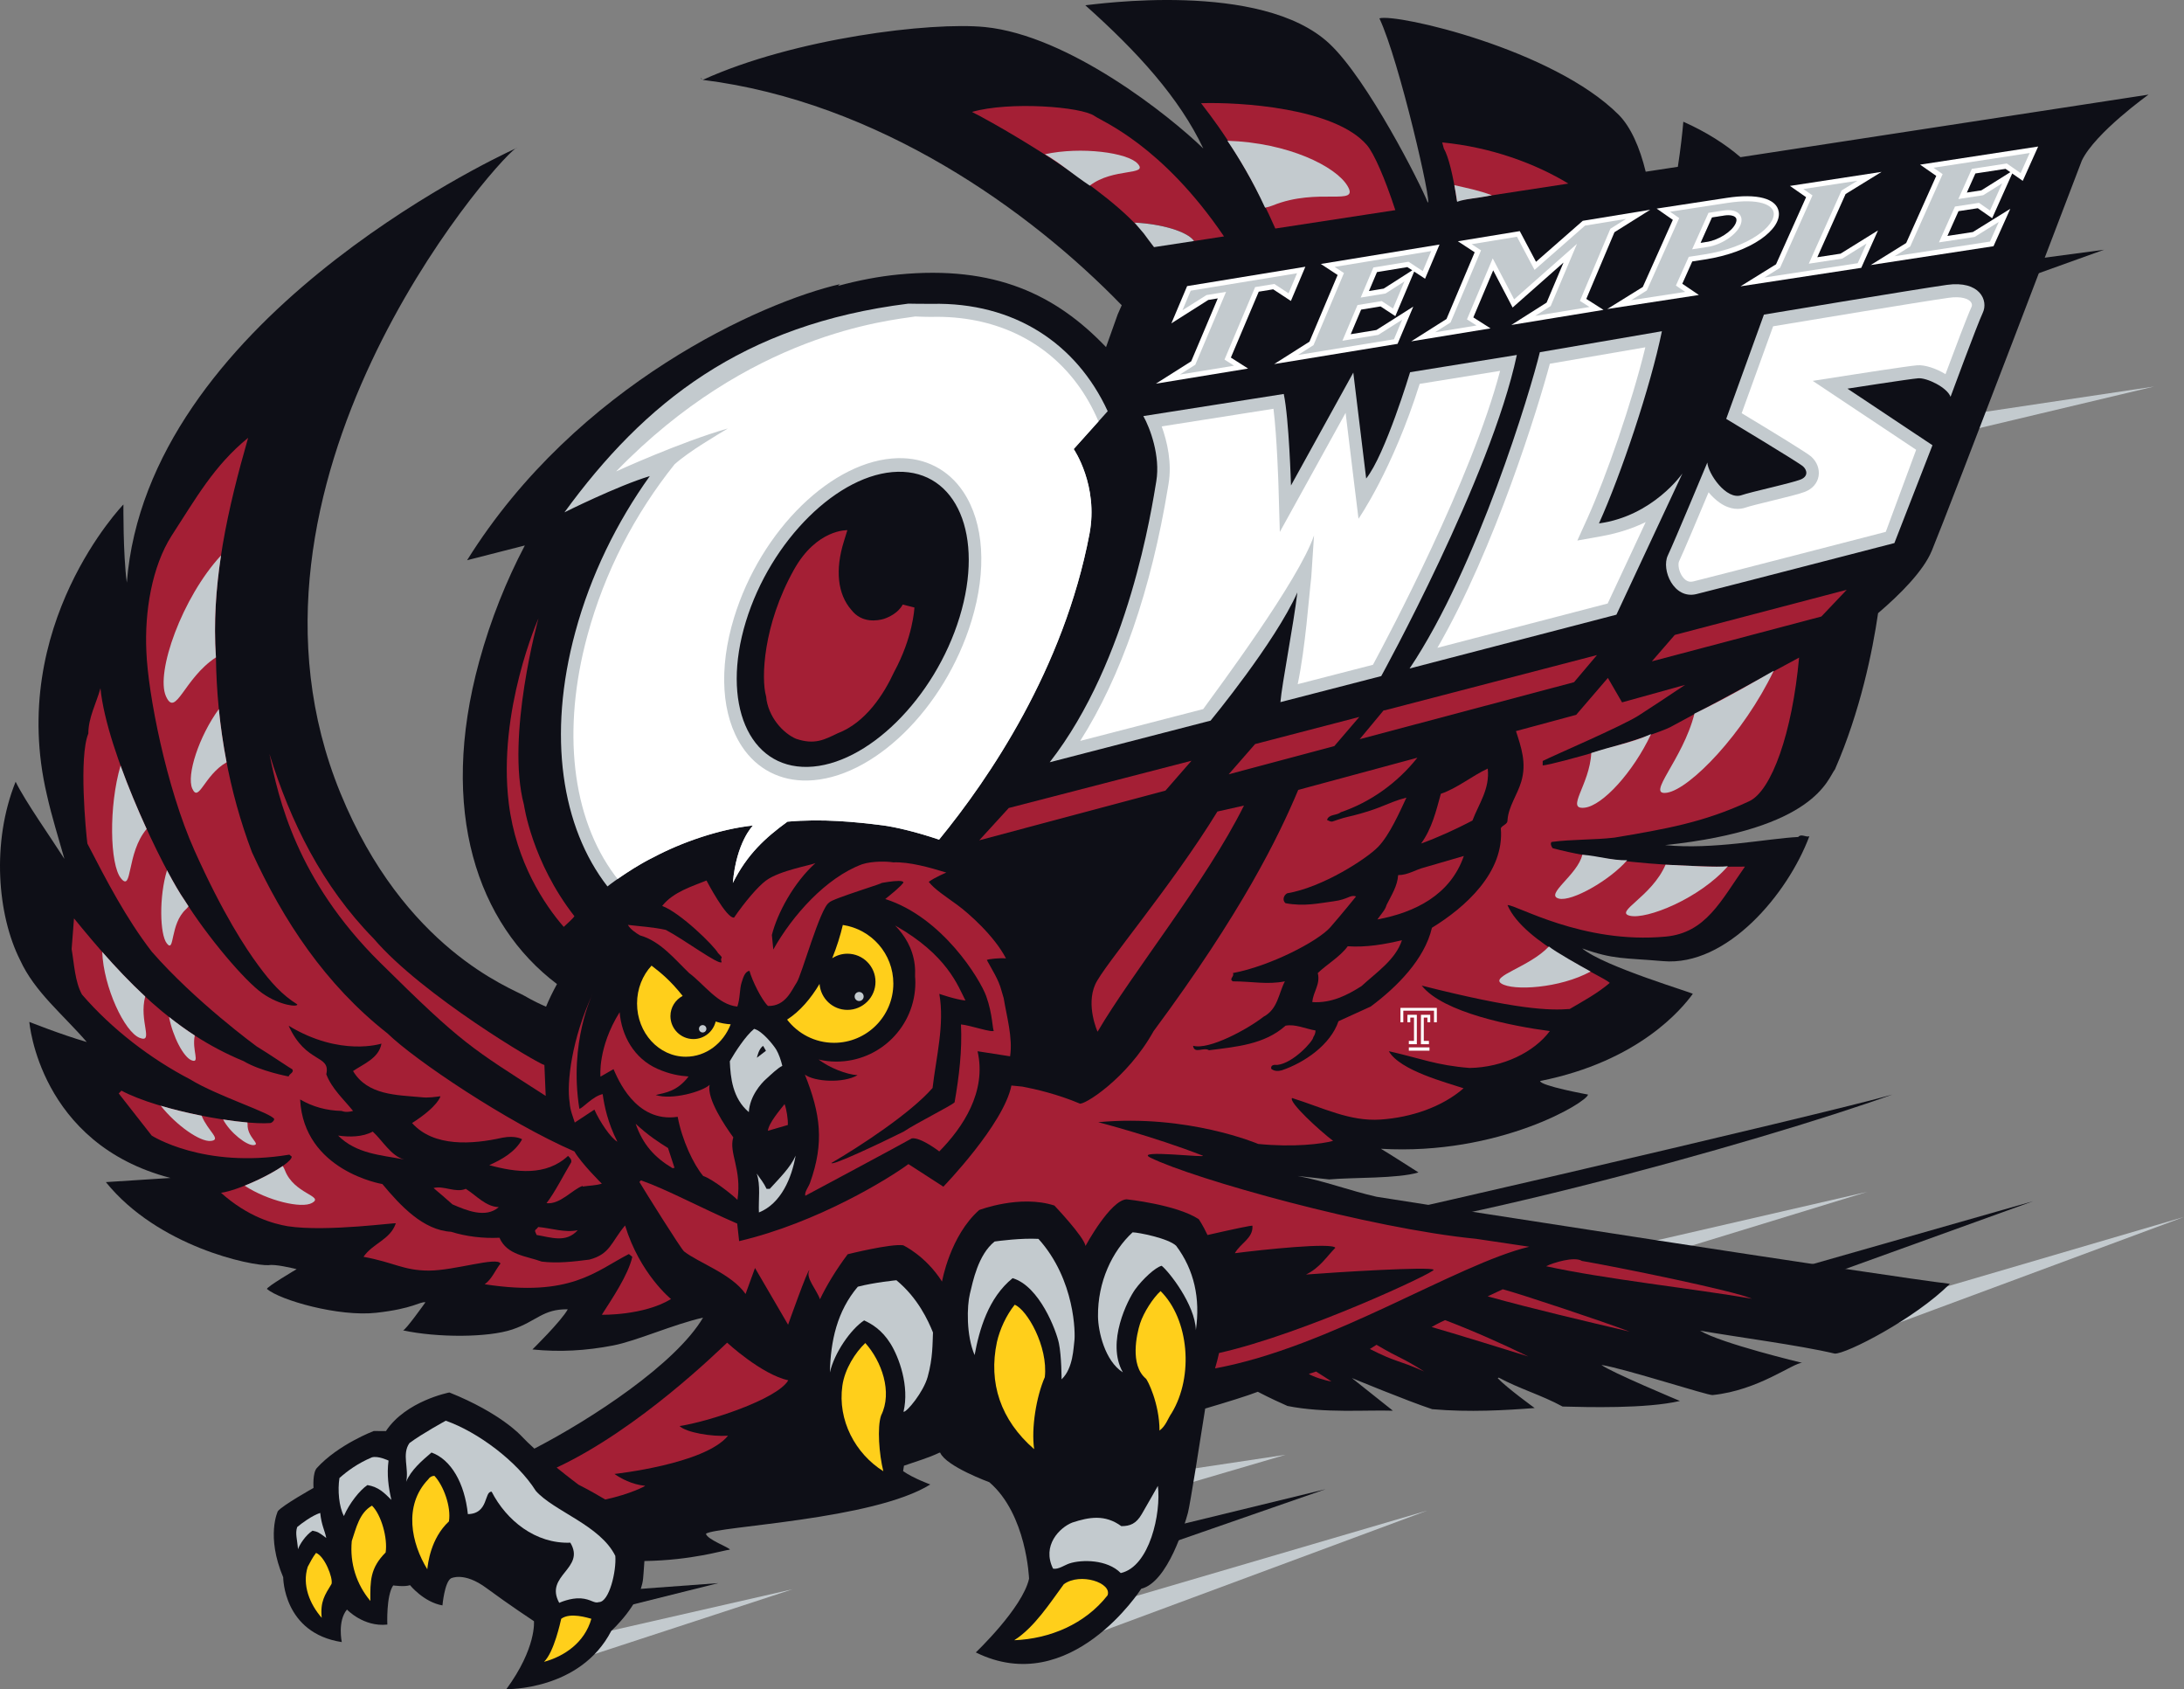 <?xml version="1.0" encoding="UTF-8"?>
<!DOCTYPE svg PUBLIC "-//W3C//DTD SVG 1.1//EN" "http://www.w3.org/Graphics/SVG/1.1/DTD/svg11.dtd">
<svg version="1.1" id="Layer_1" xmlns="http://www.w3.org/2000/svg" width="360px" height="278.378px" viewBox="0 0 360 278.378">
<rect x="0" y="0" width="360" height="278.378" fill="#808080" stroke="none"/>
<polygon fill="#C3CACE" points="130.665,261.908 88.997,275.54 95.135,270.014 "/>
<polygon fill="#C3CACE" points="178.894,269.862 235.263,248.949 183.471,264.141 "/>
<polygon fill="#C3CACE" points="192.913,245.328 211.919,239.749 193.403,242.528 "/>
<polygon fill="#C3CACE" points="303.631,221.468 360,200.557 308.212,215.746 "/>
<polygon fill="#C3CACE" points="272.395,207.258 307.797,196.417 272.887,204.456 "/>
<polygon fill="#C3CACE" points="324.191,71.044 355.071,63.702 324.681,68.25 "/>
<polygon fill="#0E0F17" points="186.292,256.621 218.492,245.427 189.606,252.458 "/>
<path fill="#0E0F17" d="M286.894,25.904c-2.509-2.154-5.594-4.138-9.422-5.845c-0.138,1.637-0.428,4.342-0.903,7.43l-5.3,0.81c-0.953-3.938-2.452-7.389-4.476-9.408C256.023,8.118,230.209,2.185,227.373,3.023c3.291,6.969,8.803,31.067,7.963,30.333c-1.169-3.026-9.918-20.266-16.191-26.149c-11.222-10.535-38.883-6.444-40.25-6.338c8.601,7.662,15.515,15.271,19.451,23.604c-5.52-5.363-22.147-18.64-36.006-20.016c-8.902-0.88-31.384,1.835-46.501,8.706c28.952,3.619,53.933,21.532,69.061,37.143c-0.2,0.481-0.424,0.983-0.665,1.51l-1.921,5.389c-8.238-8.619-18.285-13.521-34.265-11.959c-3.169,0.312-6.507,0.94-9.93,1.874l0.331-0.288c-12.771,2.928-43.363,16.494-61.457,45.495l9.518-2.432c-3.04,5.784-5.605,12.133-7.516,19.093c-6.765,24.659-0.269,43.315,12.816,53.189c-0.688,1.261-1.317,2.535-1.802,3.729c-0.854-0.367-2.156-0.973-3.521-1.771c-2.339-1.362-19.861-7.736-30.376-33.438C35.299,79.829,80.959,27.337,84.955,24.487c-4.251,1.955-60.69,28.724-64.051,71.535c-0.633-4.729-0.561-12.881-0.561-12.881S1.139,103.002,7.726,130.98c0.791,3.578,1.946,7.205,2.891,10.571c-2.312-3.63-6.453-9.475-8.042-12.721c-4.021,9.979-2.99,22.004,0.735,29.387c2.416,5.274,7.045,8.937,10.99,13.509c-4.292-1.245-9.464-3.313-9.464-3.313s1.606,20.104,23.271,25.716l-10.657,0.686c8.591,10.652,24.013,13.836,26.847,13.688c1.02-0.196,3.755,0.456,4.6,0.654c0,0-5.106,3.015-4.884,3.276c2.188,1.854,11.81,4.603,17.992,3.918c6.188-0.69,7.16-1.864,8.123-1.731c0,0-3.311,4.671-3.702,4.627c5.659,1.222,14.023,1.206,18.03-0.149c4.005-1.352,5.002-3.389,9.134-3.322c-1.078,1.965-5.829,6.618-5.829,6.618c4.527,0.459,8.832,0.207,13.297-0.655c3.906-0.758,9.905-3.478,14.827-4.587c-4.488,7.606-18.351,16.699-27.803,21.586c-0.791-0.719-1.53-1.427-2.14-2.079c0,0-3.368-3.775-11.869-7.176c0,0-7.165,1.373-10.461,6.365l-2.002-0.016c0,0-5.841,2.206-9.383,6.098c-0.736,0.811-0.548,3.285-0.548,3.285s-5.14,2.878-5.882,3.834c0,0-1.984,4.091,0.884,10.892c0,0-0.011,9.193,9.656,10.677c0,0-0.737-3.448,0.854-5.361c0,0,2.724,2.906,6.654,2.476c0,0-0.203-4.748,0.965-6.45c0,0,1.924,0.271,2.773-0.045c0,0,2.267,2.805,5.348,3.336c0,0,0.339-3.819,1.403-4.46c0,0,2.143-1.143,5.84,1.597c3.7,2.736,7.839,5.465,7.839,5.465s0.445,4.399-4.55,11.204c0,0,12.201,0.264,17.302-9.615c0,0,4.812-4.347,5.237-8.596c0,0,0.126-1.352,0.219-2.907c7.911-0.128,12.945-1.765,14.095-1.881c-0.092-0.362-3.792-1.677-3.951-2.624c1.946-1.261,27.571-2.247,36.98-8.114c0,0-2.843-1.03-4.481-2.199l0.14-0.893c2.068-0.723,4.025-1.274,5.843-2.15c0.072,0.004,0.127,0.006,0.127,0.006c0.992,2.268,8.104,4.865,8.104,4.865c6.172,5.305,6.545,15.903,6.545,15.903c-1.08,4.844-8.778,12.147-8.778,12.147c15.634,7.714,27.268-10.492,27.268-10.492c4.412-1.063,7.207-10.69,7.695-12.505c0.354-1.323,1.986-11.672,2.85-17.193c3.597-1.06,6.996-2.112,8.672-2.765c0.69,0.332,1.534,0.846,4.888,2.338c6.072,1.224,12.999,0.633,17.38,0.782l-6.764-5.383c0,0,9.144,3.785,13.241,5.133c6.08,0.538,12.229,0.174,16.888-0.191c0,0-4.607-3.336-6.086-4.917l0.169-0.095c3.36,1.83,7.087,2.885,10.519,4.766c4.01,0.104,13.737,0.385,19.345-0.918c0,0-11.533-4.817-12.936-5.939c3.896,0.619,17.565,5.056,18.318,4.966c7.625-0.782,13.303-5.346,14.771-5.307c0,0-13.434-3.215-16.84-5.309c5.873,1.035,16.337,2.391,22.203,3.783c1.863,0.102,13.21-5.73,18.986-11.498c-9.679-1.104-89.362-13.511-94.513-14.35c-4.417-0.998-8.675-2.633-12.985-3.419l5.168,0.563c3.818-0.352,11.328-0.108,14.729-1.154c0,0-5-3.203-6.189-3.897c19.473,1.146,34.033-7.692,34.135-8.934c0,0-7.827-1.424-7.895-2.233c16.369-3.263,23.423-11.975,25.165-14.358c0.297-0.107-14.638-4.484-18.222-7.493c5.203,1.854,6.824,1.531,13.319,2.095c10.538,0.918,20.573-11.083,24.119-20.581c-0.544,0.219-1.324-0.477-1.836,0.12c-5.107,0.253-14.037,2.136-21.942,1.34c24.859-2.64,26.756-10.917,28.004-12.49c4.175-9.552,6.203-19.531,7.104-25.735c3.595-3.069,7.451-6.914,8.845-10.266c2.865-6.892,24.74-64.323,24.74-64.323c2.204-4.59,10.995-10.869,10.995-10.869L286.894,25.904z"/>
<path fill="#0E0F17" d="M187.628,143.601c-7.066,8.537-9.802,11.698-15.507,15.707c-0.176-0.442-0.374-0.868-0.591-1.249c-1.458-2.551-4.372-6.293-5.391-7.2c-1.017-0.905-2.271-2.273-2.479-2.637c2.367-0.735,4.367-0.578,6.733-0.631c0,0-0.926-1.265-2.218-2.357c-0.811-0.686-1.72-1.338-2.692-1.955l27.546-7.441C191.364,138.635,189.549,141.278,187.628,143.601"/>
<polygon fill="#0E0F17" points="118.4,260.904 101.267,265.185 100.881,262.191 "/>
<polygon fill="#0E0F17" points="292.605,213.31 335.113,197.966 295.92,209.147 "/>
<polygon fill="#0E0F17" points="334.757,45.494 346.823,41.158 335.248,42.698 "/>
<path fill="#0E0F17" d="M205.63,204.994c4.544-0.289,97.578-21.994,106.289-24.61C291.322,187.856,229.111,205.467,205.63,204.994"/>
<path fill="#A41F35" d="M200.669,133.744c-7.513,12.266-18.795,25.466-20.14,28.496c-1.559,3.507,0.389,7.79,0.389,7.79c5.739-9.794,17.902-24.739,24.132-37.271L200.669,133.744z"/>
<path fill="#A41F35" d="M254.858,208.678c1.114-0.574,4.669-1.662,5.892-0.873c5.563,0.947,24.925,4.863,28.036,6.229C279.056,212.354,264.427,210.784,254.858,208.678"/>
<path fill="#A41F35" d="M245.221,213.644l2.482-1.167c2.833,0.735,16.62,5.332,20.934,6.982C261.386,217.743,252.747,215.735,245.221,213.644"/>
<path fill="#A41F35" d="M275.317,119.836c-3.157,1.578-18.979,6.152-21.028,6.311v-0.737c2.101-1.048,12.826-5.628,15.771-7.463c2.551-1.65,5.128-3.343,7.701-5.079l-10.389,2.884l-2.336-4.028l-5.228,6.083l-9.923,2.678c0.842,2.609,1.794,5.262,0.87,8.332c-0.632,2.153-2.104,4.102-2.263,6.311c0.057,0.735-0.787,0.789-1.104,1.365c0.631,7.304-5.938,13.089-11.354,16.405c-1.211,5.205-5.783,9.778-10.095,12.983l-5.311,2.42c-1.312,3.891-5.623,6.833-9.356,8.092c-0.577,0.161-1.259,0.161-1.733-0.257c-0.105-0.633,0.475-0.686,0.998-0.633c2.627-0.268,5.958-3.966,5.94-4.576c0.211-0.313,0.369-0.682,0.369-1.102c-1.63-0.266-3.366-1.104-4.943-0.789c-3.468,3.101-8.095,3.47-12.617,4.048c-0.896-0.578-2.421,0.686-2.628-0.738c2.628,0.738,8.991-2.731,11.617-4.783c2.367-1.26,2.472-3.835,3.522-5.834c-2.944,0.578-5.414,0-8.571,0c-0.732-0.418,0.316-0.787,0-1.367c6.207-1.155,14.095-5.291,16.066-7.554c1.975-2.266,4.229-5.064,4.229-5.064c-0.947-0.367-1.252,0.475-3.679,0.789c-2.426,0.316-4.838,0.896-7.94,0.316c-0.576-0.475-0.314-1.313,0.262-1.629c5.891-0.999,13.144-5.717,15.018-7.671c1.873-1.951,3.542-5.736,4.647-8.101c-1.688,0.434-2.535,0.852-4.523,1.629c-1.989,0.775-4.178,1.324-5.166,1.544c-0.984,0.219-1.984,0.61-2.508,0.769c-0.371,0.054-0.632-0.158-0.894-0.262c0.314-0.999,1.575-0.686,2.259-1.266c4.894-1.655,9.343-4.835,12.637-8.988l-19.64,5.305c-3.194,7.618-9.244,20.071-23.843,39.76c-4.366,7.878-11.688,12.382-12.21,11.912c-3.68-1.548-7.351-2.387-9.419-2.775l-1.803-0.179c-1.282,6.41-11.218,16.669-11.218,16.669l-5.759-3.72c-3.061,2.276-14.922,9.65-27.905,12.695l-0.318-2.888c-6.11-2.654-11.67-5.664-15.815-7.111c-0.039,0.008-0.073,0.017-0.106,0.023l-0.197,0.233c0.854,1.438,6.918,11.146,7.369,11.447c2.42,1.892,7.822,3.681,10.126,7.009l1.557-4.286l5.452,9.35c0,0,3.345-9.432,3.5-8.956c-0.669,1.212,1.209,3.166,1.756,4.763c1.107-2.294,2.584-4.763,4.568-7.42c0,0,7.022-1.764,9.147-1.48c0,0,3.714,1.735,6.404,5.982c0,0,1.315-7.543,6.132-11.794c0,0,6.725-2.578,12.391-0.736c0,0,4.848,5.096,5.13,6.655c0,0,4.078-7.541,6.773-7.682c0,0,8.2,0.861,11.886,3.268c0,0,0.657,0.923,1.448,2.617c4.46-1.014,7.29-1.611,7.406-1.527c0.158,2.05-1.999,2.89-2.894,4.523c4.522-0.582,15.952-1.792,16.565-0.896c-1.505,1.537-2.566,3.309-4.839,4.412c4.674-0.363,20.586-1.363,21.035-0.785c0.419,0.346-21.413,10.584-35.37,13.716c-0.182,0.828-0.399,1.668-0.656,2.531c18.922-3.447,39.852-17.202,51.796-20.044l-8.771-1.305c-17.508-1.71-46.505-9.833-53.692-13.379c-2.874-1.417,9.821,0.138,8.591-0.343c-7.903-3.092-17.183-5.498-17.183-5.498c14.777-1.373,26.369,3.586,26.369,3.586c5.845,0.582,10.515,0,12.347-0.507c-2.25-1.706-7.38-6.414-6.766-7.064c5.168,1.632,9.539,3.892,14.584,3.551c5.051-0.343,10.138-2.06,13.693-5.155c-2.642-0.898-10.494-2.897-12.327-6.11c5.333,1.2,7.748,2.315,13.324,2.762c5.496-0.09,10.646-2.612,13.215-6.08c-6.087-0.793-17.596-3.025-21.116-7.494c15.603,3.955,21.044,4.124,24.395,3.856c2.243-1.31,4.646-2.62,6.604-4.303c-1.237-1.232-14.144-6.46-16.859-12.819c1.376-0.116,12.347,6.479,26.086,5.19c6.627-0.622,9.088-5.902,13.059-11.538c0,0-18.554,0.483-31.696-3.03c-0.229-0.27-0.426-0.753-0.193-1.027c3.35-0.456,7.003-0.318,10.404-0.721c8.341-1.406,14.681-2.486,22.175-5.987c3.688-1.707,7.1-11.225,8.229-23.672C296.555,108.379,280.929,116.794,275.317,119.836"/>
<path fill="#A41F35" d="M235.979,218.694c0,0,1.438-0.815,2.222-1.132c4.465,1.696,9.392,3.868,13.7,5.986C250.185,222.99,238.893,219.522,235.979,218.694"/>
<path fill="#A41F35" d="M242.711,135.231c-2.733,1.422-5.572,2.735-8.464,3.786c1.787-2.469,2.472-5.359,3.257-8.2c2.685-0.896,5.207-2.998,7.729-4.153C245.601,130.028,243.764,132.449,242.711,135.231"/>
<path fill="#A41F35" d="M227.043,151.529c0.797-1.134,1.265-1.525,1.524-2.418c0.791-1.575,1.788-3.102,1.895-4.891c1.626,0,2.839-0.892,4.311-1.259c2.153-0.631,4.361-1.262,6.518-1.895C239.083,147.481,233.249,150.373,227.043,151.529"/>
<path fill="#A41F35" d="M234.757,226.022c-4.57-2.021-4.444-1.419-8.956-3.704l1.095-0.692C231.127,224.117,230.767,223.504,234.757,226.022"/>
<path fill="#A41F35" d="M224.416,162.518c-2.314,1.472-4.94,2.836-8.096,2.628c0.105-1.684,1.367-2.89,0.895-4.786c1.475-1.419,3.677-2.679,4.939-4.412c3.052,0.209,6.1-0.32,8.938-1.002C230.041,158.153,226.937,160.203,224.416,162.518"/>
<path fill="#A41F35" d="M219.471,227.664c-0.856-0.097-3.103-0.776-3.737-1.25c0.112,0,1.193-0.381,1.193-0.381S219.15,227.433,219.471,227.664"/>
<path fill="#A41F35" d="M110.846,192.515l0.336-0.049l-1.069-3.267c-1.482-0.928-3.239-2.04-5.336-3.999C105.974,188.632,107.885,190.736,110.846,192.515"/>
<path fill="#C3CACE" d="M125.098,199.816c-0.104-1.996,0.316-4.522-0.369-6.416c0.631,0.894,1.157,1.526,1.63,2.526h0.524c1.578-1.738,3.419-3.524,4.263-5.47C130.513,194.081,128.777,198.342,125.098,199.816"/>
<path fill="#A41F35" d="M126.571,186.359c0.158-1.317,2.021-3.453,2.753-4.402c0.318,0.79,0.591,2.548,0.54,3.444L126.571,186.359z"/>
<path fill="#C3CACE" d="M126.254,177.843c-0.8,0.719-2.665,2.802-2.823,5.437c-2.681-2.264-3.02-5.688-3.132-8.39c0.877-1.516,2.59-4.172,4.008-5.33c1.378,0.347,3.236,2.742,3.647,3.423c0.411,0.686,0.789,1.773,0.999,2.679C128.269,175.949,127.057,177.123,126.254,177.843"/>
<path fill="#A41F35" d="M116.977,178.784c-0.529,2.261,2.581,6.863,3.896,8.65c-0.788,2.577,1.447,5.245,0.683,10.31c-0.521-0.58-4.048-3.426-5.649-3.942c-1.602-1.921-3.467-5.854-4.202-9.749c-7.024,1.048-9.936-6.469-10.576-7.853l-2.151,1.238c0,0-0.482-4.789,3.16-10.626c0.316,3.835,2.348,7.618,6.245,9.339c2.025,0.893,3.637,1.149,5.113,1.257c-1.87,2.463-3.82,2.672-5.417,3.052C110.751,181.33,115.783,179.902,116.977,178.784"/>
<path fill="#A41F35" d="M95.499,182.721c0.43,0.047,2.177-2.054,3.841-2.41c0.291,2.039,0.832,4.669,2.423,7.845c-1.094-0.608-2.908-3.296-3.787-5.291l-3.232,2.134c-0.332-1.06-0.764-2.024-0.845-3.287c-0.532-3.29,0.366-10.559,3.788-17.924C97.687,163.787,93.745,171.762,95.499,182.721"/>
<path fill="#A41F35" d="M165.45,164.523l-0.369-1.262c-0.473-1.841-1.576-3.471-2.418-5.051c0.244-0.167,2.208-0.365,3.155-0.262c-1.894-3.678-6.144-7.449-8.046-8.831c-1.904-1.391-3.772-2.59-4.681-3.788c1.079-0.775,2.894-1.526,2.894-1.526c-2.738-0.84-6.079-1.791-8.761-1.684c-0.853-0.149-3.336-0.262-5.124,0.316c-5.935,2.206-11.476,8.422-14.631,14.05c0,0-0.185-1.972-0.237-2.394c0.893-3.577,3.592-8.62,7.184-11.854c-0.62,0.336-5.868,1.197-8.142,2.874c-1.38,1.017-3.51,3.548-5.269,6.105c-1.247,0.237-4.55-6.105-4.55-6.105c-2.255,0.925-5.494,1.874-7.303,4.191c2.995,1.117,8.542,6.544,9.22,7.781c1.16,1.157,0.201,0.399,0.576,1.487c-0.475,0.525-6.175-3.739-9.197-5.319c-2.157-0.475-4.093-0.563-6.25-0.826c0.374,0.684,1.264,1.315,2,1.733c3.364,0.947,5.732,3.946,8.097,6.209c2.527,1.891,4.733,5.204,7.942,5.521c0.47-1.367,0.361-2.91,0.692-3.927c0.246-0.763,0.518-1.856,1.306-1.962c0.423,1.556,1.98,4.77,3.051,5.785c2.931,0.088,3.922-2.672,4.724-3.839c0.803-1.169,3.896-12.414,5.37-13.201c0.262-0.578,10.061-3.514,8.445-3.187c-1.614,0.332,3.84-0.894,3.788-0.104c-0.511,0.703-1.808,1.749-2.99,2.709c9.446,3.017,15.625,13.217,16.631,15.993c1.087,2.997,1.04,5.678,1.264,5.676c-0.106,0.475-3.946-0.892-5.418-0.999c0.21,4.314-0.313,8.571-1.053,12.831c-0.473,0.527-6.204,3.367-8.413,4.839c-3.791,1.89-11.937,5.734-11.886,5.155c4.618-2.681,13.035-8.181,16.671-12.358c0.581-5.049,2.003-10.456,1.112-15.506c0,0,2.676,0.937,4.306,1.097c-1.237-2.415-2.991-7.504-11.598-12.37c1.584,1.625,2.902,3.735,3.232,6.441c0.081,0.671,0.088,1.313,0.061,1.937c0.027,0.341,0.048,0.679,0.048,1.021c0,7.2-5.836,13.036-13.033,13.036c-1.008,0-1.984-0.127-2.92-0.347c1.79,1.366,4.573,2.468,6.428,2.586c-2.369,1.367-7.087,1.088-8.684-0.095c2.577,6.467,3.223,11.19,0.854,17.815c-0.262,0.736-0.947,1.525-0.789,2.156c0,0,16.62-8.886,17.563-9.464c1.474-0.211,4.525,2.153,4.525,2.153c3.89-3.946,7.836-9.831,6.311-16.511l5.361,0.835C166.969,171.036,165.922,167.468,165.45,164.523"/>
<path fill="#FFCF1B" d="M138.928,152.437c-0.403,1.718-0.988,3.607-1.75,5.486c0.722-0.47,1.578-0.749,2.505-0.749c2.556,0,4.628,2.072,4.628,4.629c0,2.558-2.073,4.63-4.628,4.63c-2.438,0-4.412-1.894-4.593-4.282c-1.433,2.401-3.214,4.514-5.348,5.884c1.789,2.321,4.586,3.824,7.741,3.824c5.393,0,9.77-4.375,9.77-9.771C147.252,157.185,143.638,153.137,138.928,152.437"/>
<path fill="#C3CACE" d="M141.649,164.97c0.412-0.018,0.73-0.367,0.712-0.775c-0.016-0.414-0.364-0.732-0.775-0.715c-0.412,0.02-0.73,0.367-0.712,0.778C140.892,164.668,141.238,164.985,141.649,164.97"/>
<path fill="#FFCF1B" d="M117.968,168.349c-0.404,1.657-1.887,2.892-3.667,2.892c-2.091,0-3.789-1.698-3.789-3.786c0-1.447,0.821-2.689,2.015-3.328c-2.039-2.558-3.574-3.797-5.131-4.988c-1.474,1.594-2.387,3.8-2.387,6.238c0,4.848,3.599,8.775,8.033,8.775c3.328,0,6.18-2.203,7.4-5.343C119.636,168.762,118.807,168.617,117.968,168.349"/>
<path fill="#C3CACE" d="M115.853,170.157c0.339-0.016,0.597-0.299,0.583-0.637c-0.014-0.335-0.301-0.598-0.633-0.58c-0.337,0.011-0.6,0.296-0.585,0.633C115.231,169.913,115.519,170.171,115.853,170.157"/>
<path fill="#0E0F17" d="M125.795,172.367l0.459,0.805l-1.487,1.145C124.767,174.316,125.055,172.807,125.795,172.367"/>
<path fill="#A41F35" d="M99.202,216.676c1.584-2.488,4.349-6.535,5.026-9.55l-0.567-0.457c-5.488,2.816-9.586,7.168-23.768,4.979c1.189-0.853,1.642-2.162,2.602-3.409c-0.508-1.178-7.605,1.157-11.8,1.157c-4.189,0-5.741-1.352-10.777-2.27c1.523-2.228,4.414-2.816,5.318-5.504c0.622-0.26-11.311,1.464-17.824,0.461c-2.265-0.397-6.489-1.483-10.978-5.506c3.621-0.522,11.6-4.584,11.656-5.961l-0.396-0.327c-14.194,2.349-22.69-3.145-22.69-3.145l-5.434-6.943l0.45-0.459c6.283,3.339,19.879,5.719,24.559,5.337c0.263-0.053,0.579-0.369,0.631-0.629c-0.264-0.949-9.398-3.808-13.878-6.576c-6.469-3.361-12.884-8.251-17.822-13.979c-1.155-2.103-1.281-5.01-1.702-7.481l0.389-5.064c8.358,10.255,16.349,18.747,27.966,23.53c2.803,1.675,7.415,2.524,7.415,2.524c0.105-0.474,1.05-0.683,0.526-1.261c0.31,0.327-3.841-2.527-5.784-3.683c0,0-10.117-7.385-17.296-15.614c-4.258-5.517-7.465-11.722-10.621-17.819c-0.262-2.052-1.422-14.301,0.158-18.136c0-2.629,1.315-4.996,1.998-7.466c1.042,10.619,10.357,29.914,13.879,34.959c3.837,6.099,9.902,13.273,12.82,15.318c2.92,2.046,5.895,2.295,5.739,1.82c-2.525-1.576-4.36-3.631-6.424-6.432c-2.066-2.8-5.82-8.462-10.506-18.907c-4.684-10.448-7.676-25.915-7.941-32.802c-0.313-6.625,0.923-14.004,4.155-19.086c4.003-6.152,6.993-11.563,12.617-16.138c-3.259,11.405-6.15,23.604-5.307,36.117c0.156,11.303,2.154,22.186,5.94,32.172c5.154,11.251,12.09,21.819,22.343,29.863c4.469,4.362,19.689,14.614,30.806,19.45c1.159,1.997,4.523,5.311,4.523,5.311c-1,0.314-2.103,0.314-3.155,0.473v-0.105c-1.63,0.525-3.703,3.107-5.965,2.846c1.302-1.637,3.021-5.003,4.071-6.735c0.108-0.475-0.208-0.735-0.522-1.054c-3.63,3.364-8.571,2.733-12.986,1.524c2.103-0.945,4.258-2.153,5.414-4.258c0,0-1.035-0.692-3.26-0.262c-4.941,1.105-11.304,1.577-14.877-2.419c4.347-2.784,4.677-4.414,4.677-4.414c-0.621,0.072-2.048,0.313-3.152,0.158c-4.047-0.37-8.883-0.316-11.252-4.315c1.686-1.154,4.26-2.101,4.681-4.521c0,0-6.765,2.229-15.297-2.942c2.884,6.34,6.939,4.677,6.204,7.992c0.89,2.364,2.891,4.152,4.412,6.044c-0.577,0.158-1.205,0.262-1.89,0c-2.473-0.052-4.783-0.685-6.835-1.892c0.602,11.814,13.56,13.946,13.56,13.946c3.001,3.605,6.735,7.603,11.319,7.864c2.493,0.786,5.318,1.113,7.979,0.984c1.243,2.88,4.47,3.008,6.961,3.929c2.602,0.325,5.319,0,7.866-0.328c3.453-0.916,3.56-2.871,5.879-5.624c2.427,7.958,7.572,12.126,7.572,12.126C106.079,216.838,99.202,216.676,99.202,216.676"/>
<path fill="#A41F35" d="M88.44,203.522c-0.059-0.329-0.51-0.723,0-0.982l0.283-0.327c2.149,0.195,4.411,0.98,6.506,0.525C93.304,204.898,90.816,203.916,88.44,203.522"/>
<path fill="#A41F35" d="M89.952,180.612c-12.393-7.98-13.609-8.43-27.344-22.025c-13.737-13.593-16.719-27.072-18.191-34.33c3.47,11.2,8.673,21.767,17.192,30.442c7.94,9.306,27.179,20.67,28.127,20.819L89.952,180.612z"/>
<path fill="#A41F35" d="M74.574,198.48c-1.02-0.921-2.037-1.775-3.11-2.688c1.639-0.459,3.621,0.853,5.318,0.131c1.754,1.112,3.285,2.947,5.432,3.013C80.066,200.838,76.838,199.462,74.574,198.48"/>
<path fill="#A41F35" d="M55.73,187.145c1.868,0.262,4.016,0.262,5.713-0.655c1.528,1.374,3.056,4.063,5.153,4.586C62.804,190.354,58.729,190.158,55.73,187.145"/>
<path fill="#A41F35" d="M237.726,23.475l0.266,0.999c0.743,1.257,1.525,4.333,2.158,8.598l18.371-2.816C253.065,26.942,245.755,24.241,237.726,23.475"/>
<path fill="#A41F35" d="M196.804,39.697c0.007,0.006,0.009,0.016,0.016,0.024l4.939-0.759c-10.235-15.042-20.02-18.91-21.326-19.84c-2.168-1.553-14.052-2.446-20.202-0.681l0.163,0.106c0.911,0.355,20.033,10.8,27.351,19c-0.248-0.288-0.47-0.569-0.729-0.859C191.452,36.891,195.737,38.157,196.804,39.697"/>
<path fill="#A41F35" d="M225.332,23.931c-5.267-6.187-21.046-7.133-27.354-6.923c0.88,1.238,6.741,8.16,12.239,20.654l19.782-3.031C228.265,29.318,226.469,25.262,225.332,23.931"/>
<path fill="#C3CACE" d="M187.539,26.98c-1.654-1.84-9.332-2.855-15.299-1.564c2.455,1.424,4.689,3.377,7.396,5.176C183.504,27.602,189.346,28.987,187.539,26.98"/>
<path fill="#C3CACE" d="M27.354,114.744c1.625,3.648,2.94-2.943,8.236-6.403v-0.068c-0.379-5.658,0.007-11.252,0.843-16.738C30.037,98.441,25.609,110.829,27.354,114.744"/>
<path fill="#C3CACE" d="M31.693,129.96c1.079,2.42,1.944-2.204,5.658-4.333c-0.556-2.877-0.983-5.804-1.279-8.768C32.783,121.376,30.715,127.759,31.693,129.96"/>
<path fill="#C3CACE" d="M19.927,144.737c1.941,2.426,0.875-4.14,4.245-8.121c-1.507-3.288-3.02-6.897-4.3-10.444C17.899,132.892,18.11,142.472,19.927,144.737"/>
<path fill="#C3CACE" d="M27.508,155.49c1.322,1.652,0.463-3.212,3.167-5.667c0.156-0.145,0.287-0.298,0.396-0.463c-0.22-0.328-0.43-0.653-0.633-0.978c-0.75-1.075-1.769-2.804-2.909-4.957C26.206,147.726,26.328,154.017,27.508,155.49"/>
<path fill="#C3CACE" d="M23.023,171.043c2.392,0.92-0.16-2.824,0.913-6.816c-2.445-2.266-4.782-4.726-7.085-7.352C17.067,162.709,20.542,170.087,23.023,171.043"/>
<path fill="#C3CACE" d="M31.578,174.74c1.477,0.571,0.021-1.641,0.527-4.091c-1.469-0.949-2.875-1.973-4.245-3.059C28.493,170.864,30.256,174.23,31.578,174.74"/>
<path fill="#C3CACE" d="M34.761,188.029c1.824-0.199-0.475-1.588-1.527-4.157c-2.265-0.45-4.582-1.004-6.736-1.641C29.104,185.507,32.993,188.224,34.761,188.029"/>
<path fill="#C3CACE" d="M41.835,188.716c1.209-0.128-1.123-1.281-1.023-3.448c0.002-0.103-0.014-0.19-0.027-0.281c-1.213-0.105-2.574-0.271-4.01-0.492C37.907,186.663,40.71,188.843,41.835,188.716"/>
<path fill="#C3CACE" d="M51.437,198.247c2.071-1.158-2.993-1.443-4.484-5.41c-0.098-0.263-0.22-0.48-0.362-0.67c-1.526,1.06-3.982,2.325-6.27,3.237C44.12,197.889,49.703,199.219,51.437,198.247"/>
<path fill="#C3CACE" d="M222.113,30.64c-1.91-3.206-9.738-7.12-19.798-7.443c1.888,2.794,4.127,6.494,6.214,11.028c0.402-0.073,0.821-0.186,1.264-0.364C217.285,30.818,224.169,34.086,222.113,30.64"/>
<path fill="#C3CACE" d="M245.916,32.181c-2.149-0.811-4.076-1.178-6.186-1.668c0.158,0.847,0.306,1.763,0.452,2.741C241.644,32.728,243.286,32.728,245.916,32.181"/>
<path fill="#C3CACE" d="M274.777,130.641c-3.635,0.561,2.612-5.384,4.53-13.031c5.56-2.698,10.9-5.838,13.064-7.065C287.415,120.906,278.544,130.06,274.777,130.641"/>
<path fill="#C3CACE" d="M261.224,133.107c-3.283,0.391,0.834-3.777,1.071-9.005c3.47-1.166,6.528-1.636,9.862-3.124C269.187,127.284,264.168,132.756,261.224,133.107"/>
<path fill="#C3CACE" d="M247.468,162.084c-1.845-1.215,4.632-2.695,7.845-6.102c0.976,0.831,5.34,3.287,6.871,4.127C257.15,162.876,249.38,163.341,247.468,162.084"/>
<path fill="#C3CACE" d="M188.516,38.451c-0.239-0.296-0.499-0.599-0.771-0.904C188.002,37.85,188.281,38.155,188.516,38.451"/>
<path fill="#A41F35" d="M188.516,38.451c0.002,0.002,0.005,0.004,0.005,0.004c0.554,0.775,1.124,1.528,1.695,2.281l0.01-0.007c-0.572-0.75-1.149-1.497-1.705-2.272C188.521,38.458,188.518,38.453,188.516,38.451"/>
<path fill="#C3CACE" d="M196.804,39.697c-1.067-1.54-5.353-2.806-9.789-3.009c0.26,0.29,0.481,0.571,0.729,0.859c0.272,0.305,0.529,0.608,0.771,0.904c0.002,0.002,0.005,0.004,0.005,0.004c0.556,0.777,1.133,1.523,1.705,2.274l6.594-1.008C196.813,39.712,196.811,39.703,196.804,39.697"/>
<path fill="#A41F35" d="M148.801,99.632c-0.73,1.372-2.245,2.064-3.081,2.355c-1.011,0.298-3.644,0.791-5.393-1.482c-2.265-2.593-2.686-6.581-1.225-11.277l0.574-1.855c0,0-5.047-0.201-8.792,6.492c-5.151,9.2-5.411,17.998-4.622,20.828c0.787,2.832,0.009,0.083,0.009,0.083c0.335,3.375,2.794,6.089,5.049,7.025l-0.09-0.045c3.049,1.03,4.628,0.158,6.877-0.923l-0.083,0.037c4.677-1.763,7.669-6.479,9.358-10.127c3.101-5.718,3.338-10.426,3.347-10.625L148.801,99.632z"/>
<path fill="#C3CACE" d="M173.029,125.621l26.518-6.857c0,0,10.637-12.884,14.304-21.129c-0.649,5.497-2.52,14.891-2.792,18.077l16.618-4.29c0,0,18.079-32.806,22.351-52.923l-17.594,2.842c0,0-4.113,13.647-7.24,17.517l-2.122-17.454l-10.272,18.605c0,0-0.319-10.977-1.191-15.082l-23.146,3.644c1.107,1.966,2.828,6.578,2.133,10.75C189.892,83.494,186.134,108.845,173.029,125.621"/>
<path fill="#C3CACE" d="M253.819,58.045c-1.477,6.152-10.244,35.4-21.465,52.124l34.088-8.868l10.883-23.282c0,0-4.833,7.016-13.759,8.241c3.644-8.065,8.486-22.485,10.373-31.673L253.819,58.045z"/>
<path fill="#C3CACE" d="M281.429,76.227c0,0-5.398,12.959-6.512,15.312c-1.112,2.357,0.966,7.289,4.715,6.367c3.742-0.924,32.63-8.406,32.63-8.406l6.276-16.123l-14.012-9.328c0,0,10.258-1.602,11.677-1.708c1.417-0.102,4.744,1.499,5.317,3.053c0,0,4.361-11.834,5.314-13.853c0.954-2.018-0.492-5.363-5.934-4.591c-5.639,0.805-30.143,4.898-30.143,4.898l-6.216,17.184c0,0,11.957,7.186,12.671,7.832c0.712,0.649,0.849,1.678-0.435,2.173c-1.608,0.621-8.17,2.029-9.694,2.565C284.542,82.494,281.544,78.02,281.429,76.227"/>
<path fill="#FFFFFF" d="M234.013,63.262c-4.479,14.21-10.082,22.228-10.082,22.228l-0.786-6.385l-1.341-11.07l-10.845,19.633l-0.221-7.615c-0.004-0.091-0.241-8.001-0.826-12.683l-18.426,2.902c0.942,2.579,1.701,6.069,1.136,9.439l-0.09,0.549c-2.782,16.954-7.75,31.266-14.475,41.842l20.271-5.242c2.165-3.013,15.774-21.205,18.269-28.617l-0.453,6.87c-0.419,3.521-0.948,11.457-2.236,17.643l12.403-3.198c2.578-4.78,16.244-30.53,20.958-48.438L234.013,63.262z"/>
<path fill="#FFFFFF" d="M263.937,88.378l-3.936,0.705l1.699-3.752c3.021-6.7,7.269-18.871,9.512-28.095l-15.741,2.708c-1.9,7.093-9.04,30.408-18.538,46.82l28.069-7.306l6.268-13.419C269.292,87.008,266.879,87.851,263.937,88.378"/>
<path fill="#FFFFFF" d="M324.891,49.804c-0.384-0.549-1.554-1.028-3.688-0.725c-4.85,0.691-23.996,3.872-28.928,4.694l-5.185,14.325c5.181,3.119,10.818,6.564,11.469,7.156c0.949,0.861,1.402,2.066,1.207,3.219c-0.195,1.162-1.018,2.101-2.252,2.58c-0.921,0.354-2.826,0.83-5.63,1.512c-1.647,0.405-3.514,0.857-4.122,1.074c-0.962,0.336-2.491,0.47-4.315-0.805c-0.64-0.447-1.257-1.04-1.813-1.702c-1.686,4.03-4.136,9.834-4.863,11.372c-0.215,0.456-0.079,1.701,0.624,2.615c0.651,0.848,1.306,0.802,1.74,0.696c3.306-0.815,26.987-6.945,31.707-8.163l5.008-13.524l-17.051-11.36l5.402-0.843c1.058-0.166,10.378-1.619,11.835-1.726c1.208-0.089,3.069,0.486,4.649,1.465c1.378-3.703,3.607-9.626,4.296-11.089C325.07,50.392,325.091,50.093,324.891,49.804"/>
<polygon fill="#A41F35" points="196.402,125.37 166.281,133.159 161.413,138.484 192.109,130.294 "/>
<path fill="#A41F35" d="M92.922,152.753c-3.171-3.652-7.852-10.637-9.057-20.356c-1.89-15.293,4.898-30.496,4.898-30.496s-5.412,19.497-2.394,30.747c0,0,1.292,9.351,8.313,18.344C94.506,151.347,93.162,152.514,92.922,152.753"/>
<polygon fill="#A41F35" points="206.885,122.622 202.531,127.605 219.942,122.96 224.063,118.152 "/>
<polyline fill="#A41F35" points="228.245,117.065 263.234,107.957 259.457,112.427 224.125,121.819 228.072,117.065 "/>
<polygon fill="#A41F35" points="276.062,104.638 304.409,97.196 300.227,101.603 272.285,108.992 "/>
<path fill="#C3CACE" d="M158.181,101.684c-4.098,13.431-15.309,24.486-25.041,24.703c-9.729,0.214-14.299-10.504-10.199-23.934c4.1-13.428,15.311-24.487,25.043-24.702C157.716,77.54,162.281,88.254,158.181,101.684 M182.588,67.765c-5.146-11.164-15.414-17.978-28.967-17.691c-1.01,0.02-3.896-0.032-3.896-0.032c-27.343,3.416-43.499,16.31-56.684,34.393c0,0,8.738-4.367,14.07-5.974c-5.45,7.608-9.742,16.34-12.275,25.681c-4.654,17.126-2.238,32.246,5.295,41.945c1.157-0.929,4.717-3.423,7.583-4.805c4.625-2.469,10.934-4.655,16.403-5.234c0,0-2.755,2.719-3.316,9.464c2.358-4.707,5.314-7.414,8.997-10.097c5.729-0.524,11.276,0.042,15.717,0.606c1.987,0.255,5.475,1.062,9.279,2.353c8.275-10.106,20.557-28.159,24.786-50.362c1.528-8.015-2.595-14.007-2.595-14.007L182.588,67.765z"/>
<path fill="#FFFFFF" d="M160.138,102.32c-4.432,14.52-16.31,26.079-27.035,26.313c-4.493,0.098-8.32-1.88-10.776-5.569c-3.406-5.122-3.897-12.868-1.34-21.242c4.433-14.522,16.31-26.079,27.037-26.316c4.491-0.098,8.318,1.88,10.774,5.569C162.207,86.199,162.695,93.943,160.138,102.32 M181.074,69.45c-0.962-2.242-2.13-4.326-3.534-6.208c-5.443-7.317-13.912-11.229-23.855-11.021c-1.017,0.019-2.823-0.065-2.823-0.065c-4.611,0.708-27.313,2.836-49.303,25.538c0,0,10.549-4.834,18.421-7.085c-1.788,1.1-6.331,3.716-8.79,5.915c-6.535,8.18-11.505,17.677-14.369,28.222c-4.229,15.566-2.572,29.978,4.539,39.542c0.147,0.194,0.303,0.378,0.452,0.567c1.623-1.136,3.924-2.617,5.903-3.572c4.627-2.468,10.934-4.658,16.401-5.236c0,0-2.753,2.721-3.314,9.466c2.355-4.707,5.314-7.414,8.997-10.097c5.729-0.526,11.278,0.042,15.72,0.606c1.984,0.255,5.472,1.062,9.276,2.353c8.275-10.106,20.557-28.159,24.786-50.362c1.528-8.015-2.595-14.004-2.595-14.004L181.074,69.45z"/>
<path fill="#A41F35" d="M129.934,227.479c-4.435-0.976-10.077-6.205-10.077-6.205c-1.24,1.14-14.479,14.216-28.104,20.588c1.992,1.613,3.601,2.814,3.601,2.814c1.745,0.895,3.184,1.706,4.414,2.446c4.103-0.882,6.67-2.23,6.575-2.262c-2.127-0.176-4.077-1.243-5.054-1.951c0,0,14.9-1.599,18.713-6.297c-2.66,0.18-6.918-0.531-7.983-1.598c0,0,0.013,0.037,0.02,0.063c0.012,0.036,0.009,0.026,0,0c-0.002-0.015-0.007-0.026-0.02-0.063C116.614,234.341,128.095,230.635,129.934,227.479"/>
<path fill="#A41F35" d="M112.04,235.079C112.051,235.105,112.053,235.115,112.04,235.079"/>
<path fill="#0E0F17" d="M115.468,12.9l0.371,0.263C115.681,13.057,115.625,12.849,115.468,12.9"/>
<path fill="#0E0F17" d="M84.955,24.487c0.165-0.075,0.264-0.12,0.264-0.12C85.181,24.345,85.091,24.392,84.955,24.487"/>
<path fill="#C3CACE" d="M48.989,251.66c0.741-0.622,2.423-1.879,3.792-2.327c0.23,2.121,0.732,2.795,0.997,4.124c-1.263-0.932-1.333-0.997-2.263-1.197c-1.13,0.731-2.127,2.262-2.396,3.061C49.007,253.738,48.619,252.713,48.989,251.66"/>
<path fill="#FFCF1B" d="M52.097,255.923c1.411,0.545,2.812,4.094,2.556,5.106c-1.107,1.823-1.889,2.909-1.623,5.594c-1.978-2.271-3.257-5.404-2.308-8.406C51.152,257.422,51.539,256.631,52.097,255.923"/>
<path fill="#C3CACE" d="M56.684,249.845c-0.812-1.544-1.049-4.271-0.732-6.264c1.335-1.183,3.035-2.429,5.343-3.403c1.036-0.3,2.751,0.531,2.751,0.531c-0.308,2.29-0.016,4.372,0.463,6.478c-1.187-1.183-2.111-2.134-3.944-2.443C59.328,245.565,57.574,247.756,56.684,249.845"/>
<path fill="#FFCF1B" d="M61.317,248.134c1.548,1.524,2.606,5.377,2.251,7.717c-2.567,2.579-2.55,4.674-2.516,7.995c-2.29-2.733-3.415-6.205-3.067-9.879C58.695,251.904,59.202,249.333,61.317,248.134"/>
<path fill="#C3CACE" d="M67.501,237.813c2.118-1.572,5.977-3.674,5.977-3.674c5.224,1.822,11.776,6.681,14.84,11.559c2.973,3.37,10.626,5.668,13.107,10.718c0.199,2.521-1.006,7.618-2.706,7.618c-0.787,0.276-1.277-0.495-2.977-0.62c-1.702-0.121-3.563,0.741-3.563,0.741c-2.506-4.556,4.411-5.617,1.829-9.917c-5.755,0.216-10.547-3.685-12.965-8.399c-1.259-0.095-0.464,3.627-3.921,3.693c-0.532-5.117-2.778-8.998-5.994-10.153c-1.579,1.349-3.416,2.918-4.18,4.834C67.454,242.061,66.188,239.647,67.501,237.813"/>
<path fill="#FFCF1B" d="M71.601,243.218c1.501,1.576,2.796,5.116,2.398,7.511c-3.036,2.823-3.458,6.983-3.567,7.889c-2.596-4.206-4.007-10.477,0.152-14.814C70.819,243.449,71.156,243.236,71.601,243.218"/>
<path fill="#FFCF1B" d="M92.509,266.779c1.485-1.109,4.43-0.136,4.968,0c-1.114,3.962-4.523,6.21-7.803,7.095C91.342,272.249,92.386,267.276,92.509,266.779"/>
<path fill="#C3CACE" d="M141.398,212.053c2.726-0.712,6.36-1.066,6.36-1.066c3.549,2.925,5.233,6.647,6.03,8.611c-0.088,1.777,0,4.171-0.88,7.33c-0.694,2.483-3.44,5.829-3.979,5.744c1.006-4.245-0.739-8.985-2.152-11.25c-1.412-2.264-3.096-3.241-4.339-3.817c-2.216,1.468-4.918,5.359-5.642,8.58C136.907,220.964,137.989,216.075,141.398,212.053"/>
<path fill="#FFCF1B" d="M142.633,221.334c2.673,2.981,4.527,8.072,2.606,11.931c-0.672,1.93-0.333,6.402,0.364,9.198c-4.629-2.907-7.554-8.407-6.753-14.081C139.235,225.623,140.986,222.889,142.633,221.334"/>
<path fill="#C3CACE" d="M159.872,213.232c0.483-1.984,1.338-6.444,4.076-8.627c0.662-0.099,4.414-0.589,7.224-0.435c6.102,6.759,6.082,15.765,5.924,16.8c-0.16,1.026-0.16,4.514-2.111,6.346c0,0,0-3.813-0.44-5.941c-0.445-2.127-3.208-9.417-7.629-10.731c-4.022,3.252-5.497,8.515-6.267,12.676C159.239,220.021,159.388,215.214,159.872,213.232"/>
<path fill="#FFCF1B" d="M167.256,215.025c2.006,0.771,5.533,6.855,4.966,11.933c-1.411,3.239-2.248,8.385-1.759,11.868c-5.544-4.814-7.559-10.936-6.135-17.651C164.81,219.068,165.857,216.778,167.256,215.025"/>
<path fill="#FFCF1B" d="M175.359,261.077c2.73-1.968,7.977-0.213,7.205,1.838c-3.697,4.729-9.483,7.163-15.382,7.399C170.504,268.212,173.135,264.092,175.359,261.077"/>
<path fill="#C3CACE" d="M176.747,250.922c2.787-0.912,5.399-1.378,8.085,0.591c1.439-0.004,2.437-0.384,3.368-1.981c0.934-1.596,2.659-4.654,2.659-4.654c0.553,4.45-1.332,13.301-6.117,14.366c-2.22-2.253-6.419-2.261-8.479-1.578c-0.767,0.251-1.822,1.026-2.681,0.853C171.704,254.721,174.647,251.75,176.747,250.922"/>
<path fill="#C3CACE" d="M186.692,203.092c-3.372,3.106-5.765,8.172-5.703,13.838c0.024,2.51,1.146,7.381,4.096,9.235c-2.807-4.948,0.87-12.063,2.021-13.656c1.212-1.676,3.322-3.649,4.376-3.904c1.149,0.888,5.521,6.396,5.637,10.602c0.753-5.198-0.262-9.916-3.246-13.897C192.589,204.067,187.581,203.092,186.692,203.092"/>
<path fill="#FFCF1B" d="M191.302,212.773c4.678,4.627,5.511,13.994,1.846,20.076c-0.675,0.973-0.971,2.145-2.021,2.911c0-4.452-1.988-8.392-2.263-8.574c-2.648-2.243-1.501-7.33-0.932-9.092C188.502,216.332,190.045,213.916,191.302,212.773"/>
<polygon fill="#FFFFFF" points="193.086,53.287 199.168,49.432 200.733,49.176 196.352,59.546 190.533,63.23 205.729,60.739 202.891,58.929 207.485,48.071 209.867,47.682 212.785,49.599 215.169,43.959 195.679,47.151 "/>
<polygon fill="#FFFFFF" points="194.908,51.133 196.273,47.903 213.798,45.035 212.403,48.34 210.051,46.798 206.89,47.313 201.842,59.259 203.42,60.268 194.47,61.732 197.024,60.114 202.1,48.098 198.865,48.629 "/>
<path fill="#FFFFFF" d="M232.196,44.933l-4.116,2.631l-2.425,0.396l1.32-3.119l5.008-0.823l0.809,0.534L232.196,44.933z M217.72,43.502l2.767,1.815l-4.644,10.994l-5.818,3.687l20.343-3.332l2.591-6.136l-6.083,3.855l-4.228,0.694l1.712-4.053l3.202-0.528l2.438,1.6l3.106-7.343l1.796,1.179l2.384-5.634L217.72,43.502z"/>
<polygon fill="#FFFFFF" points="232.171,43.134 226.383,44.083 224.288,49.041 228.387,48.367 231.507,46.371 229.621,50.842 227.752,49.619 223.765,50.272 221.278,56.156 227.181,55.191 231.136,52.682 229.772,55.912 213.96,58.502 216.514,56.879 221.533,44.999 219.994,43.984 235.916,41.375 234.522,44.678 "/>
<polygon fill="#FFFFFF" points="249.333,50.681 257.723,43.268 254.937,49.867 249.119,53.556 264.315,51.068 261.478,49.259 266.12,38.27 272.014,34.57 260.896,36.389 253.191,43.143 250.512,38.089 240.31,39.762 243.079,41.579 238.431,52.574 232.615,56.257 245.694,54.117 242.857,52.309 246.132,44.554 "/>
<polygon fill="#FFFFFF" points="239.106,53.143 244.128,41.26 242.58,40.243 250.05,39.018 252.945,44.481 261.27,37.18 268.033,36.073 265.447,37.698 260.426,49.585 262.006,50.591 253.054,52.058 255.608,50.439 259.941,40.187 249.583,49.336 246.053,42.583 241.806,52.634 243.386,53.64 236.546,54.761 "/>
<polygon fill="#FFFFFF" points="309.561,37.971 303.385,41.805 299.553,42.393 304.219,31.976 310.152,28.325 295.044,30.64 297.709,32.495 292.754,43.554 286.899,47.187 306.801,44.141 "/>
<polygon fill="#FFFFFF" points="293.418,44.135 298.762,32.201 297.25,31.153 306.168,29.787 303.556,31.392 298.151,43.459 303.681,42.612 307.667,40.135 306.217,43.376 290.84,45.736 "/>
<path fill="#FFFFFF" d="M330.763,28.759l-4.169,2.611l-2.389,0.365l1.407-3.146l4.972-0.761l0.789,0.546L330.763,28.759z M316.496,27.132l2.666,1.853l-4.955,11.061l-5.855,3.636l20.247-3.105l2.767-6.166l-6.175,3.83l-4.188,0.643l1.828-4.083l3.179-0.486l2.367,1.648l3.305-7.374l1.74,1.217l2.538-5.658L316.496,27.132z"/>
<polygon fill="#FFFFFF" points="330.792,26.942 325.033,27.828 322.806,32.803 326.895,32.174 330.036,30.208 328.025,34.695 326.21,33.433 322.249,34.039 319.605,39.947 325.487,39.05 329.472,36.575 328.02,39.813 312.292,42.225 314.87,40.625 320.215,28.694 318.705,27.643 334.564,25.215 333.074,28.53 "/>
<path fill="#FFFFFF" d="M277.301,46.762l1.646-3.676l2.025-0.313c7.85-1.201,12.659-5.029,12.229-7.851c-0.341-2.219-3.556-3.082-8.601-2.307l-11.524,1.761l2.665,1.858l-4.95,11.058l-5.858,3.636l15.103-2.313L277.301,46.762z"/>
<polygon fill="#C3CACE" points="194.908,51.133 196.273,47.903 213.798,45.035 212.403,48.34 210.051,46.798 206.89,47.313 201.842,59.259 203.42,60.268 194.47,61.732 197.024,60.114 202.1,48.098 198.865,48.629 "/>
<polygon fill="#C3CACE" points="232.171,43.134 226.383,44.083 224.288,49.041 228.387,48.367 231.507,46.371 229.621,50.842 227.752,49.619 223.765,50.272 221.278,56.156 227.181,55.191 231.136,52.682 229.772,55.912 213.96,58.502 216.514,56.879 221.533,44.999 219.994,43.984 235.916,41.375 234.522,44.678 "/>
<polygon fill="#C3CACE" points="239.106,53.143 244.128,41.26 242.58,40.243 250.05,39.018 252.945,44.481 261.27,37.18 268.033,36.073 265.447,37.698 260.426,49.585 262.006,50.591 253.054,52.058 255.608,50.439 259.941,40.187 249.583,49.336 246.053,42.583 241.806,52.634 243.386,53.64 236.546,54.761 "/>
<path fill="#C3CACE" d="M278.369,42.326l-2.122,4.737l1.542,1.044l-8.916,1.365l2.579-1.602l5.342-11.928l-1.508-1.051l9.44-1.446c5.335-0.816,7.45,0.351,7.64,1.603c0.32,2.095-3.907,5.729-11.524,6.897L278.369,42.326z"/>
<polygon fill="#C3CACE" points="293.418,44.135 298.762,32.201 297.25,31.153 306.168,29.787 303.556,31.392 298.151,43.459 303.681,42.612 307.667,40.135 306.217,43.376 290.84,45.736 "/>
<polygon fill="#C3CACE" points="330.792,26.942 325.033,27.828 322.806,32.803 326.895,32.174 330.036,30.208 328.025,34.695 326.21,33.433 322.249,34.039 319.605,39.947 325.487,39.05 329.472,36.575 328.02,39.813 312.292,42.225 314.87,40.625 320.215,28.694 318.705,27.643 334.564,25.215 333.074,28.53 "/>
<path fill="#FFFFFF" d="M286.087,36.821c-0.593,1.325-2.806,2.742-4.732,3.04c0,0-0.543,0.082-1.032,0.158l1.874-4.181c0.367-0.055,2.019-0.312,2.019-0.312c0.899-0.135,1.624-0.003,1.893,0.35C286.316,36.152,286.211,36.543,286.087,36.821 M281.619,35.075l-2.696,6.012l2.56-0.391c2.242-0.346,4.654-1.93,5.371-3.528c0.31-0.691,0.283-1.329-0.079-1.802c-0.467-0.619-1.448-0.858-2.686-0.67L281.619,35.075z"/>
<path fill="#0E0F17" d="M286.087,36.821c-0.593,1.325-2.806,2.745-4.732,3.039c0,0-0.543,0.083-1.032,0.16l1.874-4.181c0.367-0.055,2.019-0.315,2.019-0.315c0.899-0.132,1.624-0.001,1.893,0.353C286.316,36.152,286.211,36.543,286.087,36.821"/>
<path fill="#C3CACE" d="M268.668,150.92c-2.652-0.626,3.588-3.103,5.873-8.413c4.104,0.165,8.396,0.479,10.271,0.246C280.142,148.09,271.419,151.568,268.668,150.92"/>
<path fill="#C3CACE" d="M256.943,148.088c-2.39-0.642,3.136-3.918,3.877-7.225c2.602,0.189,4.851,0.96,7.394,0.905C265.407,145.027,259.083,148.659,256.943,148.088"/>
<polygon fill="#FFFFFF" points="230.844,166.102 230.844,168.474 231.314,168.474 231.314,166.563 236.375,166.563 236.375,168.474 236.84,168.474 236.84,166.102 "/>
<rect x="232.226" y="172.611" fill="#FFFFFF" width="3.403" height="0.543"/>
<polygon fill="#FFFFFF" points="231.994,167.241 231.994,168.475 232.465,168.475 232.465,167.7 233.075,167.7 233.075,171.542 232.226,171.542 232.226,172.087 233.544,172.087 233.544,167.241 "/>
<polygon fill="#FFFFFF" points="234.223,167.241 234.214,172.087 235.536,172.087 235.536,171.542 234.69,171.542 234.69,167.7 235.287,167.7 235.287,168.475 235.755,168.475 235.755,167.241 "/>
</svg>